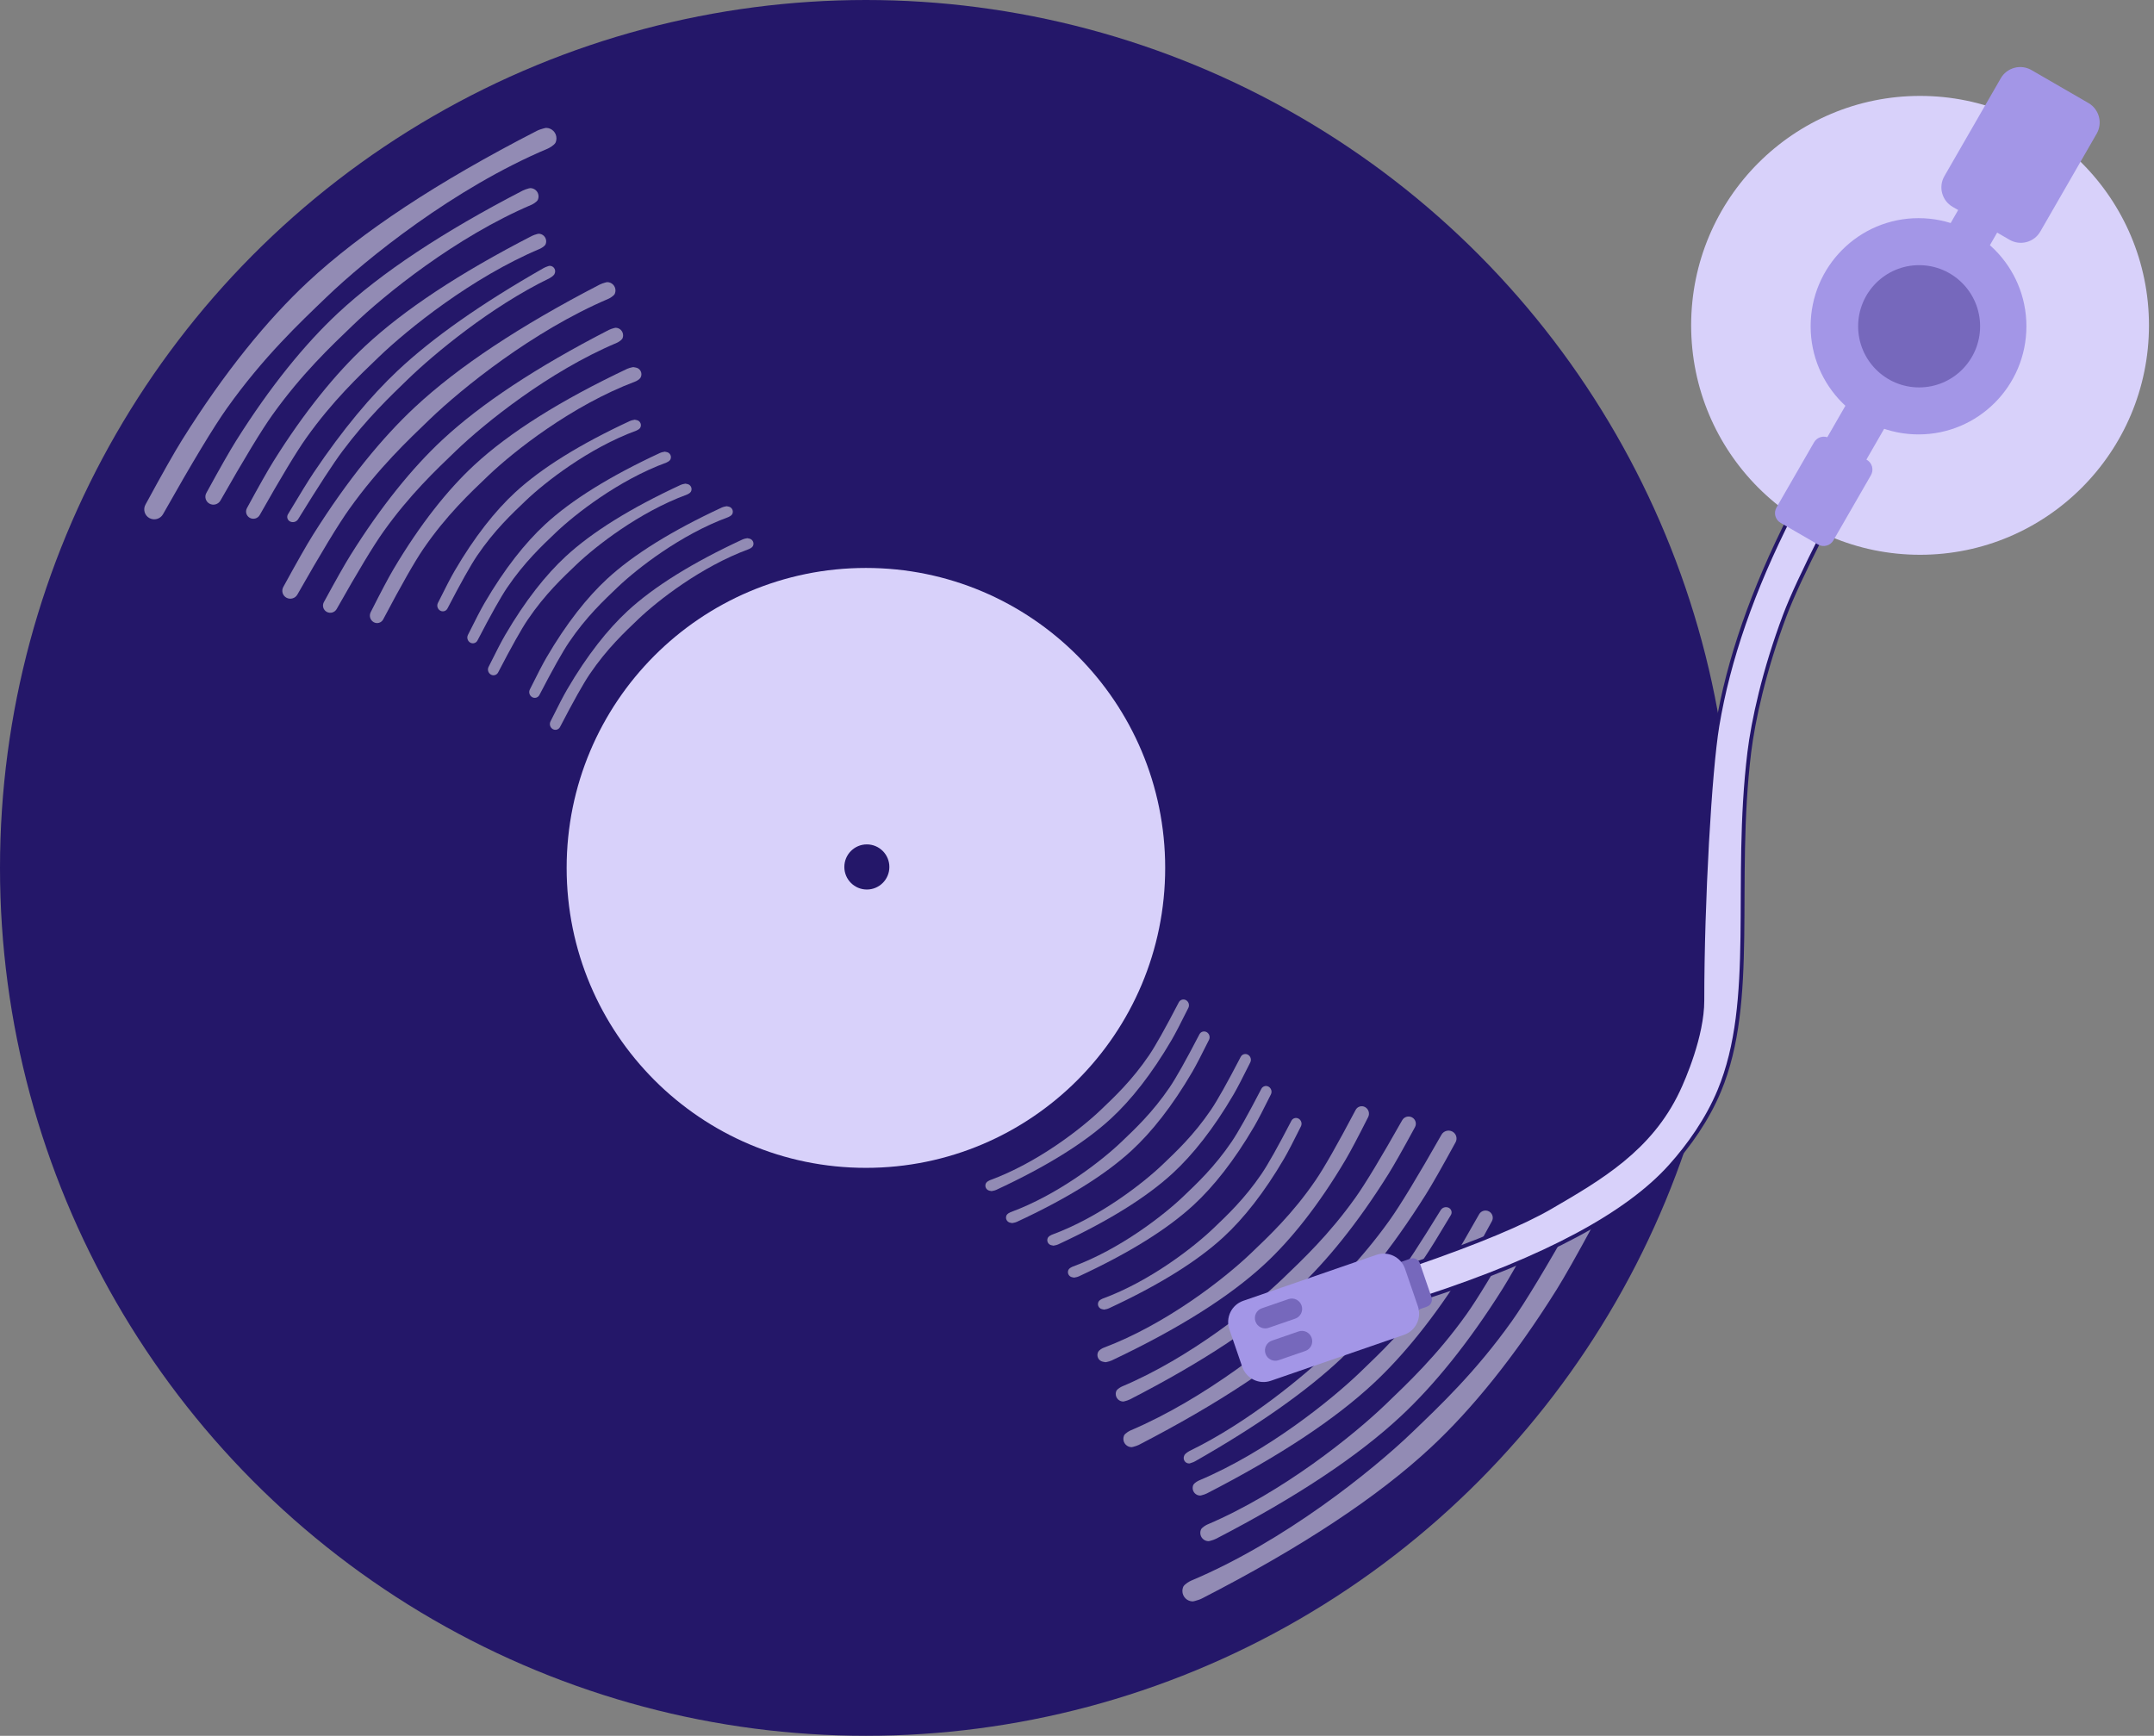 <?xml version="1.0" encoding="UTF-8"?>
<svg width="474px" height="382px" viewBox="0 0 474 382" version="1.1" xmlns="http://www.w3.org/2000/svg" xmlns:xlink="http://www.w3.org/1999/xlink">
    <rect x="0" y="0" width="474" height="382" fill="#808080" stroke="none"/>
    <!-- Generator: Sketch 54.1 (76490) - https://sketchapp.com -->
    <title>turntable</title>
    <desc>Created with Sketch.</desc>
    <g id="turntable" stroke="none" stroke-width="1" fill="none" fill-rule="evenodd">
        <g id="lp-copy-2">
            <ellipse id="Oval" fill="#241769" cx="190.55" cy="191" rx="190.55" ry="191"></ellipse>
            <ellipse id="Oval" fill="#D8D1FA" cx="190.55" cy="191" rx="65.856" ry="66.012"></ellipse>
            <g id="Group" transform="translate(24.252, 18.021)" fill="#FFFFFF" fill-opacity="0.5">
                <path d="M-10.513,50.873 C-3.119,48.678 2.129,47.223 5.23,46.506 C22.412,42.538 37.242,41.061 49.374,41.485 C65.463,42.048 85.2,46.09 108.584,53.611 L108.584,53.611 C108.834,53.691 109.077,53.793 109.31,53.913 C109.982,54.261 110.362,54.478 110.45,54.567 C110.45,54.567 110.45,54.567 110.45,54.567 L110.45,54.567 C111.348,55.465 111.348,56.921 110.45,57.819 C110.266,58.003 110.052,58.155 109.818,58.267 C109.699,58.324 109.616,58.358 109.569,58.368 C108.918,58.507 107.815,58.197 107.523,58.078 C86.779,49.625 62.056,46.982 49.953,46.746 C41.768,46.586 30.814,46.244 17.213,48.538 C12.208,49.382 3.385,51.566 -9.255,55.088 L-9.255,55.088 C-10.421,55.413 -11.632,54.745 -11.98,53.586 L-11.98,53.586 C-12.325,52.434 -11.671,51.22 -10.519,50.874 C-10.517,50.874 -10.515,50.873 -10.513,50.873 Z" id="Rectangle" transform="translate(49.526, 49.909) rotate(-45) translate(-49.526, -49.909) "></path>
                <path d="M6.383,56.357 C12.37,54.599 16.619,53.434 19.13,52.861 C33.024,49.688 45.016,48.507 54.827,48.846 C67.838,49.296 83.799,52.527 102.709,58.54 L102.709,58.54 C102.91,58.604 103.106,58.684 103.294,58.781 C103.837,59.059 104.145,59.233 104.216,59.304 C104.216,59.304 104.216,59.304 104.216,59.304 L104.216,59.304 C104.935,60.014 104.942,61.172 104.231,61.891 C104.083,62.04 103.911,62.163 103.721,62.254 C103.616,62.304 103.544,62.334 103.504,62.342 C102.977,62.454 102.085,62.205 101.849,62.11 C85.075,55.354 65.082,53.241 55.295,53.052 C48.676,52.924 39.818,52.651 28.819,54.485 C24.77,55.16 17.63,56.907 7.4,59.726 L7.4,59.726 C6.464,59.984 5.494,59.449 5.213,58.521 L5.213,58.521 C4.935,57.605 5.452,56.638 6.368,56.361 C6.373,56.359 6.378,56.358 6.383,56.357 Z" id="Rectangle-Copy-2" transform="translate(54.949, 55.58) rotate(-45) translate(-54.949, -55.58) "></path>
                <path d="M16.788,63.093 C22.173,61.497 25.995,60.439 28.254,59.918 C40.765,57.034 51.562,55.961 60.396,56.269 C72.111,56.678 86.482,59.615 103.508,65.082 L103.508,65.082 C103.69,65.14 103.867,65.214 104.037,65.301 C104.526,65.554 104.803,65.712 104.867,65.776 C104.867,65.776 104.867,65.776 104.867,65.776 L104.867,65.776 C105.52,66.428 105.521,67.485 104.869,68.138 C104.736,68.272 104.58,68.382 104.409,68.464 C104.321,68.506 104.26,68.531 104.225,68.539 C103.751,68.64 102.948,68.414 102.736,68.328 C87.632,62.185 69.63,60.264 60.817,60.092 C54.858,59.976 46.882,59.728 36.978,61.395 C33.334,62.009 26.909,63.596 17.704,66.156 L17.704,66.156 C16.856,66.392 15.976,65.906 15.723,65.064 L15.723,65.064 C15.472,64.227 15.946,63.345 16.783,63.094 C16.785,63.094 16.786,63.093 16.788,63.093 Z" id="Rectangle-Copy-3" transform="translate(60.507, 62.391) rotate(-45) translate(-60.507, -62.391) "></path>
                <path d="M27.145,67.439 C32.073,66.191 35.564,65.365 37.618,64.96 C48.859,62.747 58.562,61.923 66.5,62.158 C77.033,62.469 89.956,64.721 105.268,68.914 L105.268,68.914 C105.414,68.954 105.558,69.005 105.697,69.066 C106.15,69.265 106.406,69.39 106.464,69.439 C106.464,69.439 106.464,69.439 106.464,69.439 L106.464,69.439 C106.969,69.869 107.03,70.626 106.6,71.13 C106.483,71.268 106.335,71.378 106.17,71.451 C106.026,71.514 105.933,71.549 105.888,71.557 C105.462,71.635 104.74,71.462 104.549,71.396 C90.976,66.689 74.799,65.219 66.88,65.089 C61.524,65.001 54.357,64.811 45.458,66.091 C42.16,66.565 36.33,67.797 27.967,69.785 L27.967,69.785 C27.285,69.947 26.59,69.568 26.358,68.907 L26.358,68.907 C26.151,68.319 26.459,67.675 27.047,67.468 C27.079,67.457 27.112,67.447 27.145,67.439 Z" id="Rectangle-Copy-4" transform="translate(66.59, 66.848) rotate(-45) translate(-66.59, -66.848) "></path>
                <path d="M23.311,77.05 C29.299,75.293 33.548,74.127 36.059,73.554 C49.953,70.382 61.944,69.201 71.756,69.54 C84.766,69.989 100.727,73.22 119.637,79.233 L119.637,79.233 C119.839,79.297 120.034,79.378 120.222,79.474 C120.766,79.752 121.074,79.926 121.145,79.997 C121.145,79.997 121.145,79.997 121.145,79.997 L121.145,79.997 C121.864,80.707 121.87,81.865 121.16,82.584 C121.012,82.734 120.839,82.857 120.649,82.948 C120.545,82.998 120.472,83.027 120.432,83.036 C119.906,83.147 119.014,82.899 118.778,82.804 C102.004,76.047 82.011,73.934 72.223,73.745 C65.605,73.618 56.747,73.344 45.748,75.179 C41.699,75.854 34.559,77.601 24.328,80.42 L24.328,80.42 C23.393,80.677 22.423,80.143 22.141,79.214 L22.141,79.214 C21.864,78.299 22.381,77.332 23.296,77.054 C23.301,77.053 23.306,77.051 23.311,77.05 Z" id="Rectangle-Copy-7" transform="translate(71.877, 76.274) rotate(-45) translate(-71.877, -76.274) "></path>
                <path d="M33.717,83.786 C39.102,82.19 42.924,81.132 45.183,80.612 C57.693,77.728 68.491,76.654 77.325,76.962 C89.04,77.371 103.41,80.309 120.437,85.775 L120.437,85.775 C120.619,85.834 120.796,85.907 120.966,85.995 C121.455,86.247 121.731,86.405 121.796,86.47 C121.796,86.47 121.796,86.47 121.796,86.47 L121.796,86.47 C122.449,87.121 122.45,88.179 121.798,88.831 C121.664,88.965 121.509,89.076 121.338,89.158 C121.25,89.2 121.189,89.225 121.154,89.232 C120.68,89.334 119.877,89.108 119.664,89.021 C104.56,82.878 86.559,80.957 77.746,80.786 C71.786,80.67 63.811,80.421 53.907,82.089 C50.263,82.702 43.838,84.289 34.633,86.85 L34.633,86.849 C33.785,87.085 32.904,86.6 32.651,85.757 L32.651,85.757 C32.4,84.921 32.875,84.039 33.711,83.788 C33.713,83.787 33.715,83.786 33.717,83.786 Z" id="Rectangle-Copy-6" transform="translate(77.435, 83.085) rotate(-45) translate(-77.435, -83.085) "></path>
                <path d="M45.37,89.162 C50.142,87.591 53.534,86.547 55.546,86.031 C66.788,83.149 76.491,82.076 84.43,82.386 C94.953,82.796 107.861,85.733 123.154,91.198 L123.154,91.198 C123.328,91.26 123.497,91.338 123.658,91.431 C124.09,91.679 124.334,91.835 124.391,91.898 C124.425,91.936 124.535,92.099 124.723,92.388 L124.723,92.388 C125.173,93.082 124.976,94.009 124.282,94.46 C124.139,94.553 123.98,94.621 123.814,94.661 C123.814,94.661 123.814,94.661 123.814,94.661 C123.388,94.762 122.666,94.536 122.475,94.45 C108.903,88.305 92.727,86.382 84.808,86.209 C79.452,86.092 72.285,85.843 63.385,87.509 C60.128,88.119 54.397,89.692 46.194,92.228 L46.194,92.228 C45.395,92.475 44.547,92.027 44.3,91.228 C44.294,91.21 44.289,91.193 44.284,91.175 L44.284,91.175 C44.054,90.322 44.531,89.438 45.37,89.162 Z" id="Rectangle-Copy-5" transform="translate(84.596, 88.51) rotate(-45) translate(-84.596, -88.51) "></path>
                <path d="M63.168,94.062 C66.729,92.862 69.261,92.064 70.764,91.67 C79.182,89.46 86.447,88.638 92.39,88.876 C100.269,89.19 109.932,91.442 121.381,95.631 L121.381,95.631 C121.513,95.68 121.642,95.74 121.764,95.812 C122.085,96.002 122.267,96.121 122.31,96.169 C122.336,96.199 122.423,96.331 122.572,96.567 L122.572,96.567 C122.91,97.1 122.751,97.805 122.218,98.143 C122.113,98.209 121.998,98.258 121.878,98.287 C121.878,98.287 121.878,98.287 121.878,98.287 C121.559,98.365 121.018,98.192 120.875,98.125 C110.714,93.414 98.602,91.939 92.673,91.807 C88.664,91.717 83.297,91.526 76.634,92.803 C74.198,93.27 69.915,94.473 63.785,96.413 L63.785,96.413 C63.182,96.604 62.539,96.27 62.348,95.667 C62.343,95.649 62.337,95.631 62.333,95.613 L62.333,95.613 C62.16,94.957 62.525,94.279 63.168,94.062 Z" id="Rectangle-Copy-8" transform="translate(92.52, 93.571) rotate(-45) translate(-92.52, -93.571) "></path>
                <path d="M69.774,101.098 C73.335,99.898 75.867,99.1 77.371,98.706 C85.788,96.496 93.053,95.674 98.997,95.911 C106.875,96.226 116.538,98.478 127.987,102.667 L127.987,102.667 C128.12,102.716 128.248,102.776 128.37,102.848 C128.691,103.038 128.873,103.157 128.916,103.205 C128.942,103.235 129.03,103.367 129.178,103.602 L129.178,103.602 C129.516,104.135 129.357,104.841 128.824,105.178 C128.719,105.245 128.604,105.294 128.484,105.323 C128.484,105.323 128.484,105.323 128.484,105.323 C128.165,105.401 127.625,105.227 127.482,105.161 C117.32,100.45 105.209,98.975 99.279,98.843 C95.27,98.753 89.904,98.562 83.24,99.839 C80.804,100.306 76.521,101.509 70.391,103.449 L70.391,103.449 C69.789,103.64 69.145,103.306 68.954,102.703 C68.949,102.685 68.944,102.667 68.939,102.649 L68.939,102.649 C68.766,101.993 69.131,101.315 69.774,101.098 Z" id="Rectangle-Copy-9" transform="translate(99.126, 100.607) rotate(-45) translate(-99.126, -100.607) "></path>
                <path d="M74.316,108.134 C77.877,106.933 80.409,106.136 81.912,105.741 C90.33,103.532 97.595,102.71 103.538,102.947 C111.417,103.262 121.08,105.514 132.529,109.703 L132.529,109.703 C132.661,109.751 132.79,109.812 132.912,109.884 C133.233,110.073 133.415,110.192 133.458,110.241 C133.484,110.271 133.571,110.403 133.72,110.638 L133.72,110.638 C134.058,111.171 133.899,111.877 133.366,112.214 C133.261,112.28 133.146,112.329 133.026,112.359 C133.026,112.359 133.026,112.359 133.026,112.359 C132.707,112.436 132.166,112.263 132.024,112.197 C121.862,107.486 109.75,106.011 103.821,105.878 C99.812,105.789 94.445,105.597 87.782,106.875 C85.346,107.341 81.063,108.545 74.933,110.485 L74.933,110.485 C74.33,110.675 73.687,110.341 73.496,109.739 C73.491,109.721 73.485,109.703 73.481,109.685 L73.481,109.685 C73.308,109.028 73.673,108.35 74.316,108.134 Z" id="Rectangle-Copy-10" transform="translate(103.668, 107.643) rotate(-45) translate(-103.668, -107.643) "></path>
                <path d="M83.4,113.1 C86.961,111.9 89.493,111.102 90.996,110.708 C99.414,108.498 106.678,107.676 112.622,107.913 C120.5,108.228 130.164,110.48 141.612,114.669 L141.612,114.669 C141.745,114.718 141.873,114.778 141.995,114.85 C142.317,115.04 142.499,115.159 142.541,115.207 C142.568,115.237 142.655,115.369 142.804,115.604 L142.804,115.604 C143.141,116.137 142.983,116.843 142.45,117.18 C142.345,117.247 142.23,117.296 142.109,117.325 C142.109,117.325 142.109,117.325 142.109,117.325 C141.79,117.403 141.25,117.23 141.107,117.163 C130.946,112.452 118.834,110.977 112.905,110.845 C108.895,110.755 103.529,110.564 96.866,111.841 C94.429,112.308 90.146,113.511 84.017,115.451 L84.017,115.451 C83.414,115.642 82.771,115.308 82.58,114.705 C82.574,114.687 82.569,114.669 82.564,114.651 L82.564,114.651 C82.391,113.995 82.757,113.317 83.4,113.1 Z" id="Rectangle-Copy-12" transform="translate(112.751, 112.609) rotate(-45) translate(-112.751, -112.609) "></path>
                <path d="M87.942,120.136 C91.503,118.936 94.035,118.138 95.538,117.744 C103.955,115.534 111.22,114.712 117.164,114.949 C125.042,115.264 134.706,117.516 146.154,121.705 L146.154,121.705 C146.287,121.754 146.415,121.814 146.537,121.886 C146.859,122.075 147.041,122.194 147.083,122.243 C147.109,122.273 147.197,122.405 147.346,122.64 L147.346,122.64 C147.683,123.173 147.524,123.879 146.991,124.216 C146.887,124.283 146.772,124.331 146.651,124.361 C146.651,124.361 146.651,124.361 146.651,124.361 C146.332,124.439 145.792,124.265 145.649,124.199 C135.488,119.488 123.376,118.013 117.447,117.881 C113.437,117.791 108.071,117.6 101.408,118.877 C98.971,119.344 94.688,120.547 88.559,122.487 L88.559,122.487 C87.956,122.678 87.312,122.344 87.122,121.741 C87.116,121.723 87.111,121.705 87.106,121.687 L87.106,121.687 C86.933,121.031 87.298,120.353 87.942,120.136 Z" id="Rectangle-Copy-11" transform="translate(117.293, 119.645) rotate(-45) translate(-117.293, -119.645) "></path>
            </g>
            <g id="Group-Copy" transform="translate(287.373, 290.328) scale(-1, -1) translate(-287.373, -290.328) translate(216.355, 218.108)" fill="#FFFFFF" fill-opacity="0.5">
                <path d="M-10.513,50.873 C-3.119,48.678 2.129,47.223 5.23,46.506 C22.412,42.538 37.242,41.061 49.374,41.485 C65.463,42.048 85.2,46.09 108.584,53.611 L108.584,53.611 C108.834,53.691 109.077,53.793 109.31,53.913 C109.982,54.261 110.362,54.478 110.45,54.567 C110.45,54.567 110.45,54.567 110.45,54.567 L110.45,54.567 C111.348,55.465 111.348,56.921 110.45,57.819 C110.266,58.003 110.052,58.155 109.818,58.267 C109.699,58.324 109.616,58.358 109.569,58.368 C108.918,58.507 107.815,58.197 107.523,58.078 C86.779,49.625 62.056,46.982 49.953,46.746 C41.768,46.586 30.814,46.244 17.213,48.538 C12.208,49.382 3.385,51.566 -9.255,55.088 L-9.255,55.088 C-10.421,55.413 -11.632,54.745 -11.98,53.586 L-11.98,53.586 C-12.325,52.434 -11.671,51.22 -10.519,50.874 C-10.517,50.874 -10.515,50.873 -10.513,50.873 Z" id="Rectangle" transform="translate(49.526, 49.909) rotate(-45) translate(-49.526, -49.909) "></path>
                <path d="M6.383,56.357 C12.37,54.599 16.619,53.434 19.13,52.861 C33.024,49.688 45.016,48.507 54.827,48.846 C67.838,49.296 83.799,52.527 102.709,58.54 L102.709,58.54 C102.91,58.604 103.106,58.684 103.294,58.781 C103.837,59.059 104.145,59.233 104.216,59.304 C104.216,59.304 104.216,59.304 104.216,59.304 L104.216,59.304 C104.935,60.014 104.942,61.172 104.231,61.891 C104.083,62.04 103.911,62.163 103.721,62.254 C103.616,62.304 103.544,62.334 103.504,62.342 C102.977,62.454 102.085,62.205 101.849,62.11 C85.075,55.354 65.082,53.241 55.295,53.052 C48.676,52.924 39.818,52.651 28.819,54.485 C24.77,55.16 17.63,56.907 7.4,59.726 L7.4,59.726 C6.464,59.984 5.494,59.449 5.213,58.521 L5.213,58.521 C4.935,57.605 5.452,56.638 6.368,56.361 C6.373,56.359 6.378,56.358 6.383,56.357 Z" id="Rectangle-Copy-2" transform="translate(54.949, 55.58) rotate(-45) translate(-54.949, -55.58) "></path>
                <path d="M16.788,63.093 C22.173,61.497 25.995,60.439 28.254,59.918 C40.765,57.034 51.562,55.961 60.396,56.269 C72.111,56.678 86.482,59.615 103.508,65.082 L103.508,65.082 C103.69,65.14 103.867,65.214 104.037,65.301 C104.526,65.554 104.803,65.712 104.867,65.776 C104.867,65.776 104.867,65.776 104.867,65.776 L104.867,65.776 C105.52,66.428 105.521,67.485 104.869,68.138 C104.736,68.272 104.58,68.382 104.409,68.464 C104.321,68.506 104.26,68.531 104.225,68.539 C103.751,68.64 102.948,68.414 102.736,68.328 C87.632,62.185 69.63,60.264 60.817,60.092 C54.858,59.976 46.882,59.728 36.978,61.395 C33.334,62.009 26.909,63.596 17.704,66.156 L17.704,66.156 C16.856,66.392 15.976,65.906 15.723,65.064 L15.723,65.064 C15.472,64.227 15.946,63.345 16.783,63.094 C16.785,63.094 16.786,63.093 16.788,63.093 Z" id="Rectangle-Copy-3" transform="translate(60.507, 62.391) rotate(-45) translate(-60.507, -62.391) "></path>
                <path d="M27.145,67.439 C32.073,66.191 35.564,65.365 37.618,64.96 C48.859,62.747 58.562,61.923 66.5,62.158 C77.033,62.469 89.956,64.721 105.268,68.914 L105.268,68.914 C105.414,68.954 105.558,69.005 105.697,69.066 C106.15,69.265 106.406,69.39 106.464,69.439 C106.464,69.439 106.464,69.439 106.464,69.439 L106.464,69.439 C106.969,69.869 107.03,70.626 106.6,71.13 C106.483,71.268 106.335,71.378 106.17,71.451 C106.026,71.514 105.933,71.549 105.888,71.557 C105.462,71.635 104.74,71.462 104.549,71.396 C90.976,66.689 74.799,65.219 66.88,65.089 C61.524,65.001 54.357,64.811 45.458,66.091 C42.16,66.565 36.33,67.797 27.967,69.785 L27.967,69.785 C27.285,69.947 26.59,69.568 26.358,68.907 L26.358,68.907 C26.151,68.319 26.459,67.675 27.047,67.468 C27.079,67.457 27.112,67.447 27.145,67.439 Z" id="Rectangle-Copy-4" transform="translate(66.59, 66.848) rotate(-45) translate(-66.59, -66.848) "></path>
                <path d="M23.311,77.05 C29.299,75.293 33.548,74.127 36.059,73.554 C49.953,70.382 61.944,69.201 71.756,69.54 C84.766,69.989 100.727,73.22 119.637,79.233 L119.637,79.233 C119.839,79.297 120.034,79.378 120.222,79.474 C120.766,79.752 121.074,79.926 121.145,79.997 C121.145,79.997 121.145,79.997 121.145,79.997 L121.145,79.997 C121.864,80.707 121.87,81.865 121.16,82.584 C121.012,82.734 120.839,82.857 120.649,82.948 C120.545,82.998 120.472,83.027 120.432,83.036 C119.906,83.147 119.014,82.899 118.778,82.804 C102.004,76.047 82.011,73.934 72.223,73.745 C65.605,73.618 56.747,73.344 45.748,75.179 C41.699,75.854 34.559,77.601 24.328,80.42 L24.328,80.42 C23.393,80.677 22.423,80.143 22.141,79.214 L22.141,79.214 C21.864,78.299 22.381,77.332 23.296,77.054 C23.301,77.053 23.306,77.051 23.311,77.05 Z" id="Rectangle-Copy-7" transform="translate(71.877, 76.274) rotate(-45) translate(-71.877, -76.274) "></path>
                <path d="M33.717,83.786 C39.102,82.19 42.924,81.132 45.183,80.612 C57.693,77.728 68.491,76.654 77.325,76.962 C89.04,77.371 103.41,80.309 120.437,85.775 L120.437,85.775 C120.619,85.834 120.796,85.907 120.966,85.995 C121.455,86.247 121.731,86.405 121.796,86.47 C121.796,86.47 121.796,86.47 121.796,86.47 L121.796,86.47 C122.449,87.121 122.45,88.179 121.798,88.831 C121.664,88.965 121.509,89.076 121.338,89.158 C121.25,89.2 121.189,89.225 121.154,89.232 C120.68,89.334 119.877,89.108 119.664,89.021 C104.56,82.878 86.559,80.957 77.746,80.786 C71.786,80.67 63.811,80.421 53.907,82.089 C50.263,82.702 43.838,84.289 34.633,86.85 L34.633,86.849 C33.785,87.085 32.904,86.6 32.651,85.757 L32.651,85.757 C32.4,84.921 32.875,84.039 33.711,83.788 C33.713,83.787 33.715,83.786 33.717,83.786 Z" id="Rectangle-Copy-6" transform="translate(77.435, 83.085) rotate(-45) translate(-77.435, -83.085) "></path>
                <path d="M45.37,89.162 C50.142,87.591 53.534,86.547 55.546,86.031 C66.788,83.149 76.491,82.076 84.43,82.386 C94.953,82.796 107.861,85.733 123.154,91.198 L123.154,91.198 C123.328,91.26 123.497,91.338 123.658,91.431 C124.09,91.679 124.334,91.835 124.391,91.898 C124.425,91.936 124.535,92.099 124.723,92.388 L124.723,92.388 C125.173,93.082 124.976,94.009 124.282,94.46 C124.139,94.553 123.98,94.621 123.814,94.661 C123.814,94.661 123.814,94.661 123.814,94.661 C123.388,94.762 122.666,94.536 122.475,94.45 C108.903,88.305 92.727,86.382 84.808,86.209 C79.452,86.092 72.285,85.843 63.385,87.509 C60.128,88.119 54.397,89.692 46.194,92.228 L46.194,92.228 C45.395,92.475 44.547,92.027 44.3,91.228 C44.294,91.21 44.289,91.193 44.284,91.175 L44.284,91.175 C44.054,90.322 44.531,89.438 45.37,89.162 Z" id="Rectangle-Copy-5" transform="translate(84.596, 88.51) rotate(-45) translate(-84.596, -88.51) "></path>
                <path d="M63.168,94.062 C66.729,92.862 69.261,92.064 70.764,91.67 C79.182,89.46 86.447,88.638 92.39,88.876 C100.269,89.19 109.932,91.442 121.381,95.631 L121.381,95.631 C121.513,95.68 121.642,95.74 121.764,95.812 C122.085,96.002 122.267,96.121 122.31,96.169 C122.336,96.199 122.423,96.331 122.572,96.567 L122.572,96.567 C122.91,97.1 122.751,97.805 122.218,98.143 C122.113,98.209 121.998,98.258 121.878,98.287 C121.878,98.287 121.878,98.287 121.878,98.287 C121.559,98.365 121.018,98.192 120.875,98.125 C110.714,93.414 98.602,91.939 92.673,91.807 C88.664,91.717 83.297,91.526 76.634,92.803 C74.198,93.27 69.915,94.473 63.785,96.413 L63.785,96.413 C63.182,96.604 62.539,96.27 62.348,95.667 C62.343,95.649 62.337,95.631 62.333,95.613 L62.333,95.613 C62.16,94.957 62.525,94.279 63.168,94.062 Z" id="Rectangle-Copy-8" transform="translate(92.52, 93.571) rotate(-45) translate(-92.52, -93.571) "></path>
                <path d="M69.774,101.098 C73.335,99.898 75.867,99.1 77.371,98.706 C85.788,96.496 93.053,95.674 98.997,95.911 C106.875,96.226 116.538,98.478 127.987,102.667 L127.987,102.667 C128.12,102.716 128.248,102.776 128.37,102.848 C128.691,103.038 128.873,103.157 128.916,103.205 C128.942,103.235 129.03,103.367 129.178,103.602 L129.178,103.602 C129.516,104.135 129.357,104.841 128.824,105.178 C128.719,105.245 128.604,105.294 128.484,105.323 C128.484,105.323 128.484,105.323 128.484,105.323 C128.165,105.401 127.625,105.227 127.482,105.161 C117.32,100.45 105.209,98.975 99.279,98.843 C95.27,98.753 89.904,98.562 83.24,99.839 C80.804,100.306 76.521,101.509 70.391,103.449 L70.391,103.449 C69.789,103.64 69.145,103.306 68.954,102.703 C68.949,102.685 68.944,102.667 68.939,102.649 L68.939,102.649 C68.766,101.993 69.131,101.315 69.774,101.098 Z" id="Rectangle-Copy-9" transform="translate(99.126, 100.607) rotate(-45) translate(-99.126, -100.607) "></path>
                <path d="M74.316,108.134 C77.877,106.933 80.409,106.136 81.912,105.741 C90.33,103.532 97.595,102.71 103.538,102.947 C111.417,103.262 121.08,105.514 132.529,109.703 L132.529,109.703 C132.661,109.751 132.79,109.812 132.912,109.884 C133.233,110.073 133.415,110.192 133.458,110.241 C133.484,110.271 133.571,110.403 133.72,110.638 L133.72,110.638 C134.058,111.171 133.899,111.877 133.366,112.214 C133.261,112.28 133.146,112.329 133.026,112.359 C133.026,112.359 133.026,112.359 133.026,112.359 C132.707,112.436 132.166,112.263 132.024,112.197 C121.862,107.486 109.75,106.011 103.821,105.878 C99.812,105.789 94.445,105.597 87.782,106.875 C85.346,107.341 81.063,108.545 74.933,110.485 L74.933,110.485 C74.33,110.675 73.687,110.341 73.496,109.739 C73.491,109.721 73.485,109.703 73.481,109.685 L73.481,109.685 C73.308,109.028 73.673,108.35 74.316,108.134 Z" id="Rectangle-Copy-10" transform="translate(103.668, 107.643) rotate(-45) translate(-103.668, -107.643) "></path>
                <path d="M83.4,113.1 C86.961,111.9 89.493,111.102 90.996,110.708 C99.414,108.498 106.678,107.676 112.622,107.913 C120.5,108.228 130.164,110.48 141.612,114.669 L141.612,114.669 C141.745,114.718 141.873,114.778 141.995,114.85 C142.317,115.04 142.499,115.159 142.541,115.207 C142.568,115.237 142.655,115.369 142.804,115.604 L142.804,115.604 C143.141,116.137 142.983,116.843 142.45,117.18 C142.345,117.247 142.23,117.296 142.109,117.325 C142.109,117.325 142.109,117.325 142.109,117.325 C141.79,117.403 141.25,117.23 141.107,117.163 C130.946,112.452 118.834,110.977 112.905,110.845 C108.895,110.755 103.529,110.564 96.866,111.841 C94.429,112.308 90.146,113.511 84.017,115.451 L84.017,115.451 C83.414,115.642 82.771,115.308 82.58,114.705 C82.574,114.687 82.569,114.669 82.564,114.651 L82.564,114.651 C82.391,113.995 82.757,113.317 83.4,113.1 Z" id="Rectangle-Copy-12" transform="translate(112.751, 112.609) rotate(-45) translate(-112.751, -112.609) "></path>
                <path d="M87.942,120.136 C91.503,118.936 94.035,118.138 95.538,117.744 C103.955,115.534 111.22,114.712 117.164,114.949 C125.042,115.264 134.706,117.516 146.154,121.705 L146.154,121.705 C146.287,121.754 146.415,121.814 146.537,121.886 C146.859,122.075 147.041,122.194 147.083,122.243 C147.109,122.273 147.197,122.405 147.346,122.64 L147.346,122.64 C147.683,123.173 147.524,123.879 146.991,124.216 C146.887,124.283 146.772,124.331 146.651,124.361 C146.651,124.361 146.651,124.361 146.651,124.361 C146.332,124.439 145.792,124.265 145.649,124.199 C135.488,119.488 123.376,118.013 117.447,117.881 C113.437,117.791 108.071,117.6 101.408,118.877 C98.971,119.344 94.688,120.547 88.559,122.487 L88.559,122.487 C87.956,122.678 87.312,122.344 87.122,121.741 C87.116,121.723 87.111,121.705 87.106,121.687 L87.106,121.687 C86.933,121.031 87.298,120.353 87.942,120.136 Z" id="Rectangle-Copy-11" transform="translate(117.293, 119.645) rotate(-45) translate(-117.293, -119.645) "></path>
            </g>
            <ellipse id="Oval" fill="#241769" cx="190.756" cy="190.793" rx="4.955" ry="4.966"></ellipse>
            <g id="player" transform="translate(268.77, 12.83)">
                <ellipse id="Oval" fill="#D8D1FA" cx="153.749" cy="58.769" rx="50.373" ry="50.492"></ellipse>
                <path d="M12.121,172.872 C22.448,183.167 30.512,190.259 36.313,194.149 C46.869,201.226 57.406,208.284 71.682,208.131 C74.585,208.1 84.915,207.654 91.892,204.251 C111.607,194.636 137.998,183.602 147.649,180.732 C161.752,176.538 177.993,174.589 196.37,174.885 L195.727,183.008 C186.8,182.873 180.262,182.999 176.112,183.387 C163.016,184.611 151.938,187.361 145.519,189.58 C117.878,199.137 97.141,215.013 75.666,216.3 C68.797,216.711 61.88,215.553 56.081,213.908 C42.358,210.016 25.775,198.044 6.331,177.993 L12.121,172.872 Z" id="Rectangle" stroke="#241769" stroke-width="0.825" fill="#D8D1FA" transform="translate(101.351, 194.628) rotate(-64) translate(-101.351, -194.628) "></path>
                <path d="M163.439,9.09 L188.283,9.065 C191.017,9.062 193.235,11.276 193.238,14.01 C193.238,14.013 193.238,14.017 193.238,14.02 L193.223,28.495 C193.221,31.225 191.008,33.437 188.279,33.44 L163.434,33.465 C160.7,33.468 158.482,31.254 158.479,28.52 C158.479,28.517 158.479,28.514 158.479,28.51 L158.494,14.035 C158.497,11.305 160.709,9.093 163.439,9.09 Z" id="Rectangle-Copy-14" fill="#A396E7" transform="translate(175.859, 21.265) rotate(-60) translate(-175.859, -21.265) "></path>
                <polygon id="Rectangle-Copy-15" fill="#A396E7" transform="translate(147.817, 68.181) rotate(-60) translate(-147.817, -68.181) " points="109.976 63.262 185.669 63.185 185.659 73.1 109.965 73.177"></polygon>
                <path d="M124.273,88.079 L140.831,88.062 C142.198,88.06 143.307,89.167 143.309,90.534 C143.309,90.536 143.309,90.537 143.309,90.539 L143.299,100.049 C143.297,101.414 142.191,102.52 140.826,102.521 L124.268,102.538 C122.901,102.54 121.792,101.433 121.79,100.066 C121.79,100.064 121.79,100.062 121.79,100.061 L121.8,90.551 C121.802,89.186 122.908,88.08 124.273,88.079 Z" id="Rectangle-Copy-16" fill="#A396E7" transform="translate(132.549, 95.3) rotate(-60) translate(-132.549, -95.3) "></path>
                <path d="M40.186,264.41 L43.494,264.408 C44.406,264.407 45.145,265.145 45.146,266.056 C45.146,266.057 45.146,266.058 45.146,266.059 L45.14,273.93 C45.139,274.841 44.401,275.579 43.491,275.579 L40.183,275.582 C39.272,275.582 38.533,274.844 38.532,273.933 C38.532,273.932 38.532,273.931 38.532,273.93 L38.538,266.059 C38.538,265.148 39.276,264.411 40.186,264.41 Z" id="Rectangle-Copy-13" fill="#7668BC" transform="translate(41.839, 269.995) rotate(-19) translate(-41.839, -269.995) "></path>
                <ellipse id="Oval-Copy-2" fill="#A396E7" cx="153.412" cy="58.976" rx="23.741" ry="23.797"></ellipse>
                <path d="M7.009,267.885 L37.995,267.862 C40.729,267.86 42.947,270.075 42.949,272.809 C42.949,272.811 42.949,272.814 42.949,272.816 L42.943,281.535 C42.941,284.266 40.727,286.48 37.996,286.482 L7.01,286.504 C4.276,286.506 2.058,284.292 2.056,281.558 C2.056,281.555 2.056,281.553 2.056,281.551 L2.063,272.831 C2.064,270.1 4.278,267.887 7.009,267.885 Z" id="Rectangle" fill="#A396E7" transform="translate(22.503, 277.183) rotate(-19) translate(-22.503, -277.183) "></path>
                <ellipse id="Oval-Copy-3" fill="#7668BC" cx="153.543" cy="58.976" rx="13.419" ry="13.451"></ellipse>
                <path d="M11.692,281.072 L17.893,281.068 C19.146,281.067 20.162,282.082 20.163,283.335 C20.163,283.336 20.163,283.337 20.163,283.338 L20.163,283.352 C20.162,284.604 19.148,285.618 17.896,285.619 L11.696,285.623 C10.443,285.624 9.426,284.609 9.425,283.356 C9.425,283.355 9.425,283.354 9.425,283.353 L9.425,283.339 C9.426,282.087 10.441,281.073 11.692,281.072 Z" id="Rectangle-Copy-101" fill="#7668BC" transform="translate(14.794, 283.346) rotate(-19) translate(-14.794, -283.346) "></path>
                <path d="M9.472,273.955 L15.673,273.951 C16.926,273.95 17.942,274.965 17.943,276.218 C17.943,276.219 17.943,276.22 17.943,276.221 L17.943,276.235 C17.942,277.487 16.928,278.501 15.676,278.502 L9.476,278.507 C8.223,278.508 7.206,277.493 7.205,276.24 C7.205,276.239 7.205,276.238 7.205,276.236 L7.205,276.223 C7.206,274.971 8.221,273.956 9.472,273.955 Z" id="Rectangle-Copy-102" fill="#7668BC" transform="translate(12.574, 276.229) rotate(-19) translate(-12.574, -276.229) "></path>
            </g>
        </g>
    </g>
</svg>